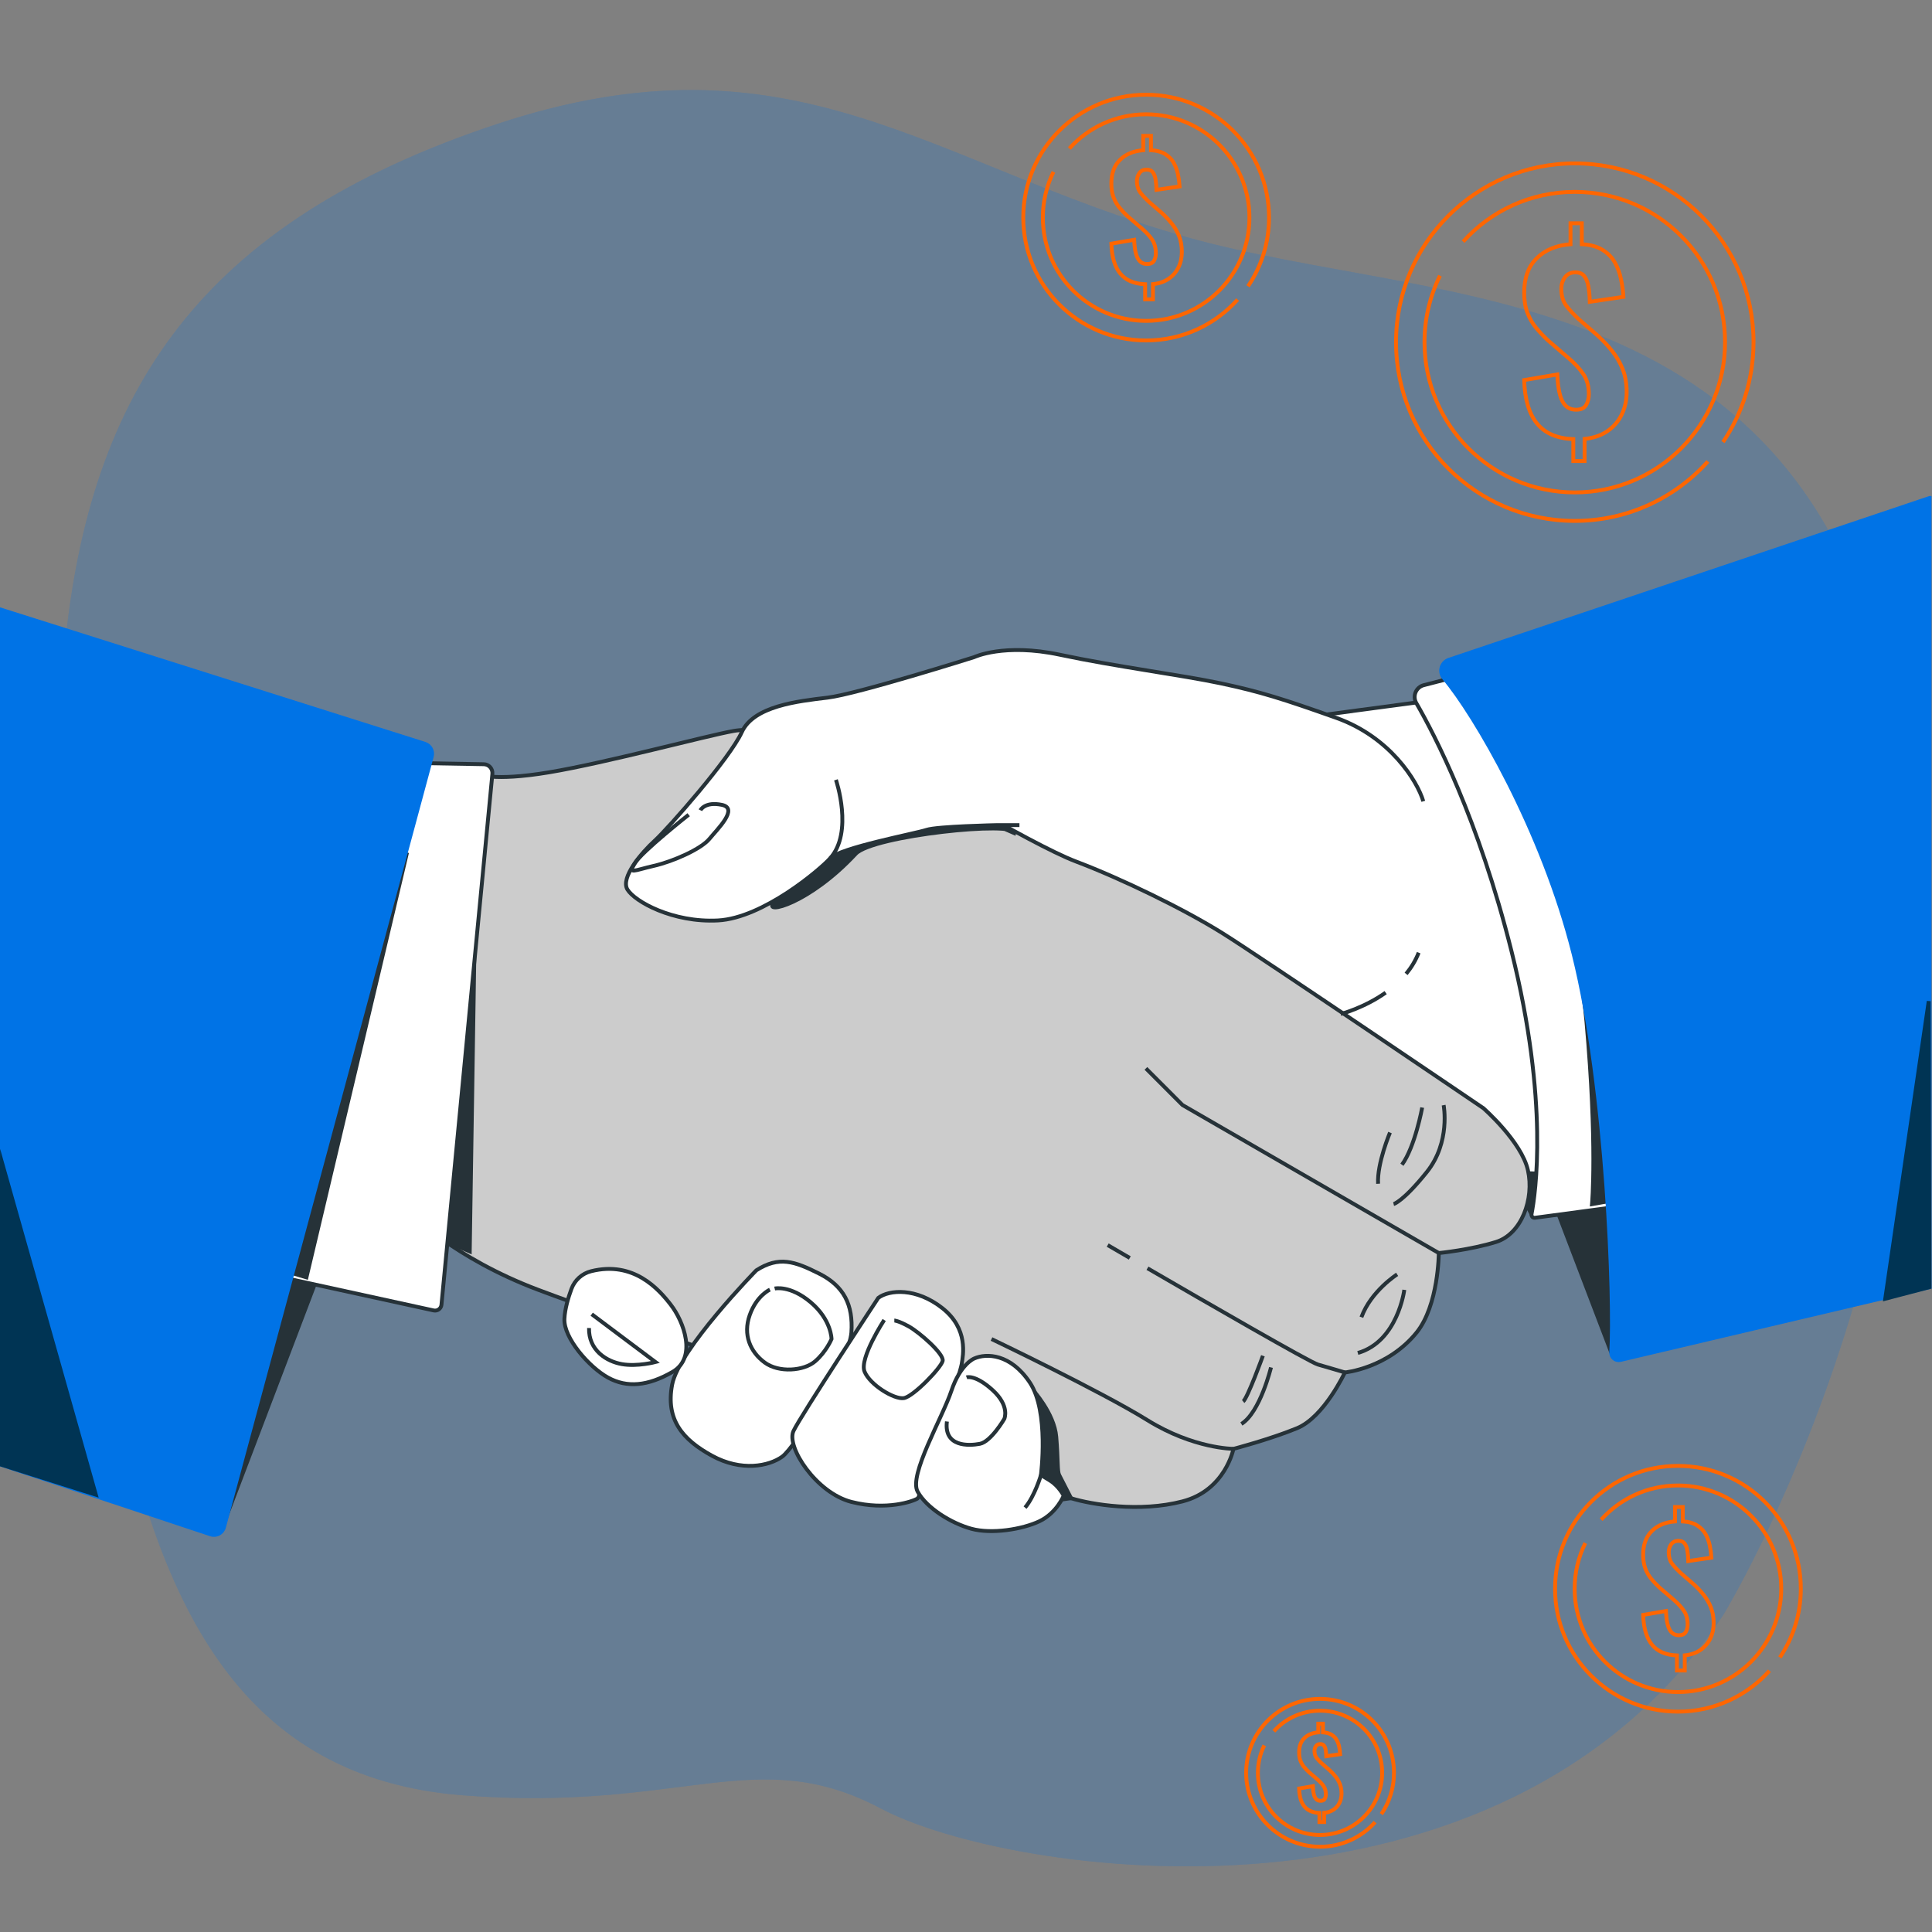 <?xml version="1.0" encoding="utf-8"?>
<!-- Generator: Adobe Illustrator 27.4.0, SVG Export Plug-In . SVG Version: 6.00 Build 0)  -->
<svg version="1.1" xmlns="http://www.w3.org/2000/svg" xmlns:xlink="http://www.w3.org/1999/xlink" x="0px" y="0px"
	 viewBox="0 0 500 500" style="enable-background:new 0 0 500 500;" xml:space="preserve">
<rect x="0" y="0" width="500" height="500" fill="#808080" stroke="none"/>
<style type="text/css">
	.st0{opacity:0.2;}
	.st1{fill:#0073E6;stroke:#0073E6;stroke-miterlimit:10;}
	.st2{opacity:0.7;fill:#0073E6;stroke:#0073E6;stroke-miterlimit:10;}
	.st3{fill:none;stroke:#FF6600;stroke-miterlimit:10;}
	.st4{fill:#263238;stroke:#263238;stroke-miterlimit:10;}
	.st5{fill:#FFFFFF;stroke:#263238;stroke-miterlimit:10;}
	.st6{fill:#CCCCCC;stroke:#263238;stroke-miterlimit:10;}
	.st7{fill:none;stroke:#263238;stroke-miterlimit:10;}
	.st8{fill:#003454;stroke:#003454;stroke-miterlimit:10;}
</style>
<g id="Background_Simple">
	<g class="st0">
		<path class="st1" d="M445.53,417.72c0,0,65.04-106.25,44.95-226.87C470.4,70.23,373.02,80.56,306.69,61.77
			C240.36,42.99,205.24,7.19,128.65,32.62C52.06,58.05,23.7,101.57,17.23,167.89c-6.47,66.32,0.34,129.43,12.63,188.92
			c12.29,59.49,33.19,102.9,90.04,107.32s75.73-13.78,108.36,3.49C260.89,484.89,387.79,504.31,445.53,417.72z"/>
		<path class="st2" d="M445.53,417.72c0,0,65.04-106.25,44.95-226.87C470.4,70.23,373.02,80.56,306.69,61.77
			C240.36,42.99,205.24,7.19,128.65,32.62C52.06,58.05,23.7,101.57,17.23,167.89c-6.47,66.32,0.34,129.43,12.63,188.92
			c12.29,59.49,33.19,102.9,90.04,107.32s75.73-13.78,108.36,3.49C260.89,484.89,387.79,504.31,445.53,417.72z"/>
	</g>
</g>
<g id="Lines">
</g>
<g id="Coins">
	<g>
		<g>
			<g>
				<path class="st3" d="M407.17,119.31v-5.66c-4.18-0.16-7.3-1.5-9.37-4.02c-2.07-2.51-3.19-6.27-3.35-11.26l8.58-1.46
					c0.08,2.03,0.29,3.72,0.64,5.08c0.34,1.36,0.86,2.37,1.55,3.04c0.69,0.67,1.58,1,2.68,1c1.26,0,2.12-0.4,2.59-1.22
					c0.47-0.81,0.7-1.74,0.7-2.8c0-2.07-0.48-3.8-1.43-5.2c-0.95-1.4-2.26-2.81-3.93-4.23l-5.17-4.44c-1.18-1.1-2.23-2.21-3.16-3.35
					c-0.93-1.14-1.67-2.43-2.22-3.89c-0.55-1.46-0.82-3.18-0.82-5.17c0-3.81,1.08-6.79,3.26-8.91c2.17-2.13,5.08-3.34,8.73-3.62
					v-5.42h2.92v5.42c2.19,0.12,3.99,0.62,5.39,1.49c1.4,0.87,2.46,1.97,3.19,3.29c0.73,1.32,1.26,2.76,1.58,4.32
					c0.32,1.56,0.53,3.07,0.61,4.53l-8.7,1.28c-0.04-1.5-0.16-2.83-0.37-3.99c-0.2-1.16-0.57-2.06-1.1-2.71
					c-0.53-0.65-1.34-0.95-2.43-0.91c-1.14,0.04-2,0.49-2.59,1.34c-0.59,0.85-0.88,1.81-0.88,2.86c0,1.87,0.45,3.37,1.34,4.5
					c0.89,1.14,1.91,2.23,3.04,3.29l5.05,4.38c1.34,1.22,2.58,2.54,3.71,3.96c1.14,1.42,2.05,2.99,2.74,4.72
					c0.69,1.72,1.03,3.7,1.03,5.93c0,2.15-0.44,4.11-1.31,5.87c-0.87,1.76-2.13,3.19-3.77,4.29c-1.64,1.1-3.58,1.74-5.81,1.95v5.72
					H407.17z"/>
			</g>
			<path class="st3" d="M445.91,114.41c4.99-7.38,7.9-16.28,7.9-25.86c0-25.55-20.71-46.26-46.26-46.26
				c-25.55,0-46.26,20.71-46.26,46.26c0,25.55,20.71,46.26,46.26,46.26c13.68,0,25.98-5.94,34.45-15.39"/>
			<path class="st3" d="M372.67,71.34c-2.56,5.19-4.01,11.03-4.01,17.21c0,21.48,17.41,38.89,38.89,38.89
				c21.48,0,38.89-17.41,38.89-38.89c0-21.48-17.41-38.89-38.89-38.89c-11.47,0-21.79,4.97-28.9,12.87"/>
		</g>
		<g>
			<g>
				<path class="st3" d="M296.36,77.45v-3.89c-2.87-0.11-5.02-1.03-6.44-2.76c-1.42-1.73-2.19-4.31-2.3-7.74l5.9-1
					c0.06,1.39,0.2,2.56,0.44,3.49c0.24,0.93,0.59,1.63,1.07,2.09c0.47,0.46,1.09,0.69,1.84,0.69c0.86,0,1.46-0.28,1.78-0.84
					c0.32-0.56,0.48-1.2,0.48-1.92c0-1.42-0.33-2.61-0.98-3.58c-0.66-0.96-1.56-1.93-2.7-2.91l-3.56-3.05
					c-0.81-0.75-1.53-1.52-2.18-2.3c-0.64-0.78-1.15-1.67-1.53-2.68c-0.38-1-0.56-2.19-0.56-3.56c0-2.62,0.75-4.66,2.24-6.13
					c1.49-1.46,3.49-2.29,6-2.49v-3.72h2.01v3.72c1.51,0.08,2.74,0.43,3.7,1.03c0.96,0.6,1.69,1.35,2.2,2.26
					c0.5,0.91,0.86,1.9,1.09,2.97c0.22,1.07,0.36,2.11,0.42,3.12l-5.98,0.88c-0.03-1.03-0.11-1.95-0.25-2.74
					c-0.14-0.79-0.39-1.42-0.75-1.86c-0.36-0.45-0.92-0.66-1.67-0.63c-0.78,0.03-1.37,0.33-1.78,0.92c-0.4,0.59-0.61,1.24-0.61,1.97
					c0,1.28,0.31,2.32,0.92,3.1c0.61,0.78,1.31,1.53,2.09,2.26l3.47,3.01c0.92,0.84,1.77,1.74,2.55,2.72
					c0.78,0.98,1.41,2.06,1.88,3.24c0.47,1.19,0.71,2.55,0.71,4.08c0,1.48-0.3,2.82-0.9,4.04c-0.6,1.21-1.46,2.2-2.59,2.95
					c-1.13,0.75-2.46,1.2-3.99,1.34v3.93H296.36z"/>
			</g>
			<path class="st3" d="M322.99,74.09c3.43-5.08,5.43-11.19,5.43-17.78c0-17.56-14.24-31.8-31.8-31.8c-17.56,0-31.8,14.24-31.8,31.8
				c0,17.56,14.24,31.8,31.8,31.8c9.41,0,17.86-4.09,23.68-10.58"/>
			<path class="st3" d="M272.64,44.48c-1.76,3.57-2.75,7.58-2.75,11.83c0,14.76,11.97,26.73,26.73,26.73
				c14.76,0,26.73-11.97,26.73-26.73c0-14.76-11.97-26.73-26.73-26.73c-7.89,0-14.98,3.42-19.87,8.85"/>
		</g>
		<g>
			<g>
				<path class="st3" d="M433.99,432.32v-3.89c-2.87-0.11-5.02-1.03-6.44-2.76c-1.42-1.73-2.19-4.31-2.3-7.74l5.9-1
					c0.06,1.39,0.2,2.56,0.44,3.49c0.24,0.93,0.59,1.63,1.07,2.09c0.47,0.46,1.09,0.69,1.84,0.69c0.86,0,1.46-0.28,1.78-0.84
					c0.32-0.56,0.48-1.2,0.48-1.92c0-1.42-0.33-2.61-0.98-3.58c-0.66-0.96-1.56-1.93-2.7-2.91l-3.56-3.05
					c-0.81-0.75-1.53-1.52-2.18-2.3c-0.64-0.78-1.15-1.67-1.53-2.68c-0.38-1-0.56-2.19-0.56-3.56c0-2.62,0.75-4.66,2.24-6.13
					c1.49-1.46,3.49-2.29,6-2.49v-3.72h2.01v3.72c1.51,0.08,2.74,0.43,3.7,1.03c0.96,0.6,1.69,1.35,2.2,2.26
					c0.5,0.91,0.86,1.9,1.09,2.97c0.22,1.07,0.36,2.11,0.42,3.12l-5.98,0.88c-0.03-1.03-0.11-1.95-0.25-2.74
					c-0.14-0.79-0.39-1.42-0.75-1.86c-0.36-0.45-0.92-0.66-1.67-0.63c-0.78,0.03-1.37,0.33-1.78,0.92c-0.4,0.59-0.61,1.24-0.61,1.97
					c0,1.28,0.31,2.32,0.92,3.1c0.61,0.78,1.31,1.53,2.09,2.26l3.47,3.01c0.92,0.84,1.77,1.74,2.55,2.72
					c0.78,0.98,1.41,2.06,1.88,3.24c0.47,1.19,0.71,2.55,0.71,4.08c0,1.48-0.3,2.82-0.9,4.04c-0.6,1.21-1.46,2.2-2.59,2.95
					c-1.13,0.75-2.46,1.2-3.99,1.34v3.93H433.99z"/>
			</g>
			<path class="st3" d="M460.62,428.95c3.43-5.08,5.43-11.19,5.43-17.78c0-17.56-14.24-31.8-31.8-31.8
				c-17.56,0-31.8,14.24-31.8,31.8c0,17.56,14.24,31.8,31.8,31.8c9.41,0,17.86-4.09,23.68-10.58"/>
			<path class="st3" d="M410.27,399.34c-1.76,3.57-2.75,7.58-2.75,11.83c0,14.76,11.97,26.73,26.73,26.73
				c14.76,0,26.73-11.97,26.73-26.73c0-14.76-11.97-26.73-26.73-26.73c-7.89,0-14.98,3.42-19.87,8.85"/>
		</g>
		<g>
			<g>
				<path class="st3" d="M341.47,471.53v-2.34c-1.73-0.07-3.02-0.62-3.88-1.66c-0.86-1.04-1.32-2.59-1.38-4.66l3.55-0.6
					c0.03,0.84,0.12,1.54,0.26,2.1c0.14,0.56,0.36,0.98,0.64,1.26c0.29,0.28,0.65,0.42,1.11,0.42c0.52,0,0.88-0.17,1.07-0.5
					c0.19-0.34,0.29-0.72,0.29-1.16c0-0.86-0.2-1.57-0.59-2.15c-0.39-0.58-0.94-1.16-1.62-1.75l-2.14-1.84
					c-0.49-0.45-0.92-0.91-1.31-1.38c-0.39-0.47-0.69-1.01-0.92-1.61c-0.23-0.6-0.34-1.32-0.34-2.14c0-1.58,0.45-2.81,1.35-3.69
					c0.9-0.88,2.1-1.38,3.61-1.5v-2.24h1.21v2.24c0.91,0.05,1.65,0.26,2.23,0.62c0.58,0.36,1.02,0.81,1.32,1.36
					c0.3,0.55,0.52,1.14,0.65,1.79c0.13,0.65,0.22,1.27,0.25,1.88l-3.6,0.53c-0.02-0.62-0.07-1.17-0.15-1.65
					c-0.08-0.48-0.23-0.85-0.45-1.12c-0.22-0.27-0.55-0.39-1.01-0.38c-0.47,0.02-0.83,0.2-1.07,0.55c-0.24,0.35-0.36,0.75-0.36,1.18
					c0,0.77,0.18,1.39,0.55,1.86c0.37,0.47,0.79,0.92,1.26,1.36l2.09,1.81c0.55,0.5,1.07,1.05,1.54,1.64
					c0.47,0.59,0.85,1.24,1.13,1.95c0.29,0.71,0.43,1.53,0.43,2.45c0,0.89-0.18,1.7-0.54,2.43c-0.36,0.73-0.88,1.32-1.56,1.77
					c-0.68,0.45-1.48,0.72-2.4,0.81v2.37H341.47z"/>
			</g>
			<path class="st3" d="M357.49,469.5c2.06-3.05,3.27-6.73,3.27-10.7c0-10.57-8.57-19.13-19.13-19.13s-19.13,8.57-19.13,19.13
				c0,10.57,8.57,19.13,19.13,19.13c5.66,0,10.75-2.46,14.25-6.36"/>
			<path class="st3" d="M327.2,451.69c-1.06,2.15-1.66,4.56-1.66,7.12c0,8.88,7.2,16.08,16.08,16.08c8.88,0,16.08-7.2,16.08-16.08
				c0-8.88-7.2-16.08-16.08-16.08c-4.74,0-9.01,2.05-11.95,5.32"/>
		</g>
	</g>
</g>
<g id="Light_bulbs">
</g>
<g id="Gears">
</g>
<g id="Hands">
	<g>
		<polygon class="st4" points="396.35,314.21 388.19,298.9 402.77,295.78 		"/>
		<path class="st5" d="M382.86,179.62l-140.62,18.81l10.48,101.15l152.03,4.32C404.76,303.89,415.24,219.71,382.86,179.62z"/>
	</g>
	<g>
		<path class="st6" d="M123.54,200.29c0,0,3.71,2.06,18.54-0.41c14.83-2.47,40.78-9.47,47.79-10.71c7-1.24,29.66,0.82,35.84,4.53
			c6.18,3.71,40.78,24.72,52.73,29.25c11.95,4.53,28.01,12.36,37.9,18.54c9.89,6.18,67.56,45.31,67.56,45.31s9.89,8.65,11.53,16.07
			c1.65,7.42-1.65,16.48-8.24,18.54c-6.59,2.06-14.83,2.88-14.83,2.88s-0.05,13.55-5.77,20.6c-7.53,9.27-18.54,10.3-18.54,10.3
			s-5.36,11.53-12.36,14.42c-7,2.88-16.48,5.36-16.48,5.36s-2.06,10.71-13.18,13.59c-11.12,2.88-23.48,0.82-28.84-0.82
			c-5.36-1.65,4.94-2.06-25.54-13.59C221.17,362.6,161.03,342,139.2,333.77c-21.83-8.24-32.96-19.77-32.96-19.77L123.54,200.29z"/>
		<polygon class="st4" points="122.89,239.06 121.57,323.88 110.59,319.05 		"/>
		<polyline class="st7" points="296.56,276.5 306.03,285.98 372.36,324.29 		"/>
		<path class="st7" d="M296.96,328.22c15.18,8.82,42.03,24.32,44.09,24.91c2.88,0.82,7,2.06,7,2.06"/>
		<path class="st7" d="M286.67,322.23c0,0,2.2,1.29,5.72,3.33"/>
		<path class="st7" d="M256.6,346.54c0,0,28.42,13.59,40.37,21.01c11.95,7.41,22.25,7.41,22.25,7.41"/>
		<path class="st7" d="M363.43,333.81c0,0-1.67,13.37-12.03,16.34"/>
		<path class="st7" d="M373.61,286.01c0,0,1.85,9.56-4.32,17.27c-6.17,7.71-8.63,8.33-8.63,8.33"/>
		<path class="st7" d="M368.06,286.63c0,0-1.85,10.18-5.24,14.8"/>
		<path class="st7" d="M359.73,293.1c0,0-3.39,8.02-3.08,13.26"/>
		<path class="st7" d="M361.58,329.8c0,0-6.78,4.32-9.25,11.1"/>
		<path class="st7" d="M328.93,353.89c0,0-2.79,11.61-7.66,14.63"/>
		<path class="st7" d="M326.84,350.87c0,0-3.95,10.91-5.11,11.84"/>
	</g>
	<polygon class="st4" points="57.88,394.3 82.19,330.42 71.09,325.17 	"/>
	<path class="st5" d="M104.18,197.41l21.02,0.37c1.33,0.02,2.35,1.17,2.23,2.5l-13.18,137.39c-0.1,1-1.04,1.68-2.02,1.47
		l-43.48-9.49L104.18,197.41z"/>
	<polygon class="st4" points="105.34,220.64 79.31,330.59 71.68,328.3 	"/>
	<path class="st1" d="M109.97,192.5L-0.18,157.64V378.9l54.68,18.19c1.47,0.51,3.06-0.33,3.46-1.83l53.78-199.47
		C112.12,194.39,111.34,192.94,109.97,192.5z"/>
	<polygon class="st8" points="24.8,386.83 0.5,300.82 -0.18,378.9 	"/>
	<path class="st4" d="M416.97,349.96l-14.99-39.28l30.22-9.87c0,0-8.05,35.44-13.23,47.87
		C418.29,350.32,417.56,351.64,416.97,349.96z"/>
	<path class="st5" d="M368.48,177.32c-2.03,0.52-2.99,2.83-1.94,4.64c4.7,8.11,16.06,29.92,24.65,64.27
		c9.75,38.99,6.18,62.77,5.17,67.99c-0.1,0.54,0.35,1.01,0.89,0.94l28.79-3.86c0,0,2.47-77.09-13.88-106.39
		c-16.34-29.3-20.35-33.61-20.35-33.61L368.48,177.32z"/>
	<path class="st4" d="M393.81,206.58c0,0,13.88,25.58,16.77,57.91c2.83,31.65,1.43,47.14,1.43,47.14l9.6-1.68
		c0,0,7.29-35.5-1.98-65.96c-9.27-30.46-26.49-43.37-26.49-43.37L393.81,206.58z"/>
	<path class="st1" d="M499.36,128.88l-124.4,41.88c-1.96,0.69-2.63,3.12-1.29,4.7c7.95,9.43,25.55,39.29,33.61,71.54
		c8.7,34.81,10.54,90.11,9.7,102.95c-0.09,1.31,1.13,2.32,2.41,2l79.98-18.85V128.88z"/>
	<polygon class="st8" points="487.9,336.12 499.15,259.1 499.36,333.11 	"/>
	<g>
		<path class="st5" d="M195.73,328.76c0,0-20.06,20.48-21.78,29.57c-1.72,9.08,2.7,14.24,10.31,18.41
			c7.61,4.17,14.73,2.7,18.16,0.25c3.44-2.45,17.43-25.04,17.92-32.16c0.49-7.12-1.96-12.03-8.35-15.22
			C205.62,326.41,201.61,325.01,195.73,328.76z"/>
		<path class="st5" d="M227.3,335.89c0,0-19.98,30.33-21.94,34.43c-1.96,4.1,5.89,16.05,14.98,18.37c9.1,2.32,16.05-0.18,17.13-0.89
			c1.07-0.71,11.06-32.47,11.42-34.79c0.36-2.32,1.78-9.1-4.99-14.45S230.16,333.75,227.3,335.89z"/>
		<g>
			<path class="st5" d="M152.98,328.99c-2.35,0.59-4.25,2.31-5.09,4.58c-0.81,2.19-1.69,5.13-1.82,7.73
				c-0.25,4.91,6.38,12.52,11.29,15.22c4.91,2.7,10.31,2.21,16.69-1.47c6.38-3.68,2.95-13.01-0.49-17.43
				C170.46,333.63,163.96,326.24,152.98,328.99z"/>
			<path class="st7" d="M153.13,340.11l16.51,12.38c0,0-4.68,1.24-8.67,0.55c-3.99-0.69-8.67-3.58-8.53-9.35"/>
		</g>
		<path class="st7" d="M199.25,333.76c0,0-3.44,1.51-5.23,6.6c-1.79,5.09,0.14,9.49,3.85,12.24c3.71,2.75,10.18,2.2,13.07-0.28
			c2.89-2.48,4.26-5.78,4.26-5.78s0-4.95-5.37-9.49s-9.35-3.58-9.35-3.58"/>
		<path class="st7" d="M228.83,341.61c0,0-6.47,9.9-5.09,13.34c1.38,3.44,7.7,7.29,10.18,6.88c2.48-0.41,9.63-7.84,10.04-9.63
			c0.41-1.79-6.05-7.43-8.8-8.94c-2.75-1.51-3.71-1.51-3.71-1.51"/>
		<g>
			<path class="st4" d="M267.28,359.69c0,0,5.58,6.08,6.08,12.17c0.51,6.08,0.25,8.87,0.76,9.88c0.51,1.01,3.07,5.99,3.07,5.99
				l-5.86,0.85l-6.08-7.35L267.28,359.69z"/>
			<path class="st5" d="M252.1,351.59c0,0-3.57,1.43-5.89,8.38c-2.32,6.96-11.06,21.76-8.74,26.04c2.32,4.28,8.74,8.21,13.91,9.63
				c5.17,1.43,13.2,0.18,17.66-1.96c4.46-2.14,6.24-6.6,6.24-6.6s-1.25-2.5-3.57-3.92c-2.32-1.43-2.32-1.43-2.32-1.43
				s2.14-16.41-2.85-23.9C261.55,350.34,255.31,350.16,252.1,351.59z"/>
			<path class="st7" d="M250.15,356.46c0,0,2.2-0.83,6.74,3.3c4.54,4.13,3.03,7.43,3.03,7.43s-3.44,5.92-6.33,6.47
				s-9.35,0.83-8.53-5.78"/>
			<path class="st7" d="M269.4,381.74c0,0-1.64,5.54-4.12,8.43"/>
		</g>
	</g>
	<g>
		<path class="st4" d="M200.28,233.57c-2.97,3.33,9.12,0.38,21.18-12.6c4.42-4.76,41.91-8.61,41.02-5.36l-8.58-3.75
			c0,0-13.14-0.8-23.32,0.8c-10.19,1.61-24.13,10.46-24.13,10.46L200.28,233.57z"/>
		<path class="st5" d="M263.83,213.54h-5.86c0,0-15.42,0.31-18.19,1.23c-2.78,0.93-22.51,4.63-24.98,7.4
			c-2.47,2.78-17.27,15.42-28.99,16.04c-11.72,0.62-21.59-4.93-23.44-8.02c-1.85-3.08,3.7-9.56,7.09-12.64
			c3.39-3.08,19.43-21.28,22.51-28.06c3.08-6.78,14.49-8.02,22.2-8.94c7.71-0.93,37.93-10.48,37.93-10.48s7.71-3.7,22.2-0.62
			c14.49,3.08,31.45,5.24,41.63,7.4s16.04,4.01,29.91,8.94c13.88,4.93,20.97,16.34,22.51,21.59"/>
		<path class="st7" d="M216.34,201.82c0,0,4.63,13.57-1.54,20.35"/>
		<path class="st7" d="M178.23,210.85c0,0-12.07,9.52-13.93,12.54c-1.86,3.02-0.23,1.86,4.88,0.7s12.31-4.41,14.4-6.97
			c2.09-2.55,7.66-7.9,3.25-8.82c-4.41-0.93-5.57,1.39-5.57,1.39"/>
	</g>
	<path class="st7" d="M363.9,252.04c1.32-1.61,2.45-3.43,3.25-5.49"/>
	<path class="st7" d="M346.98,262.42c0,0,5.98-1.53,11.63-5.53"/>
</g>
</svg>
